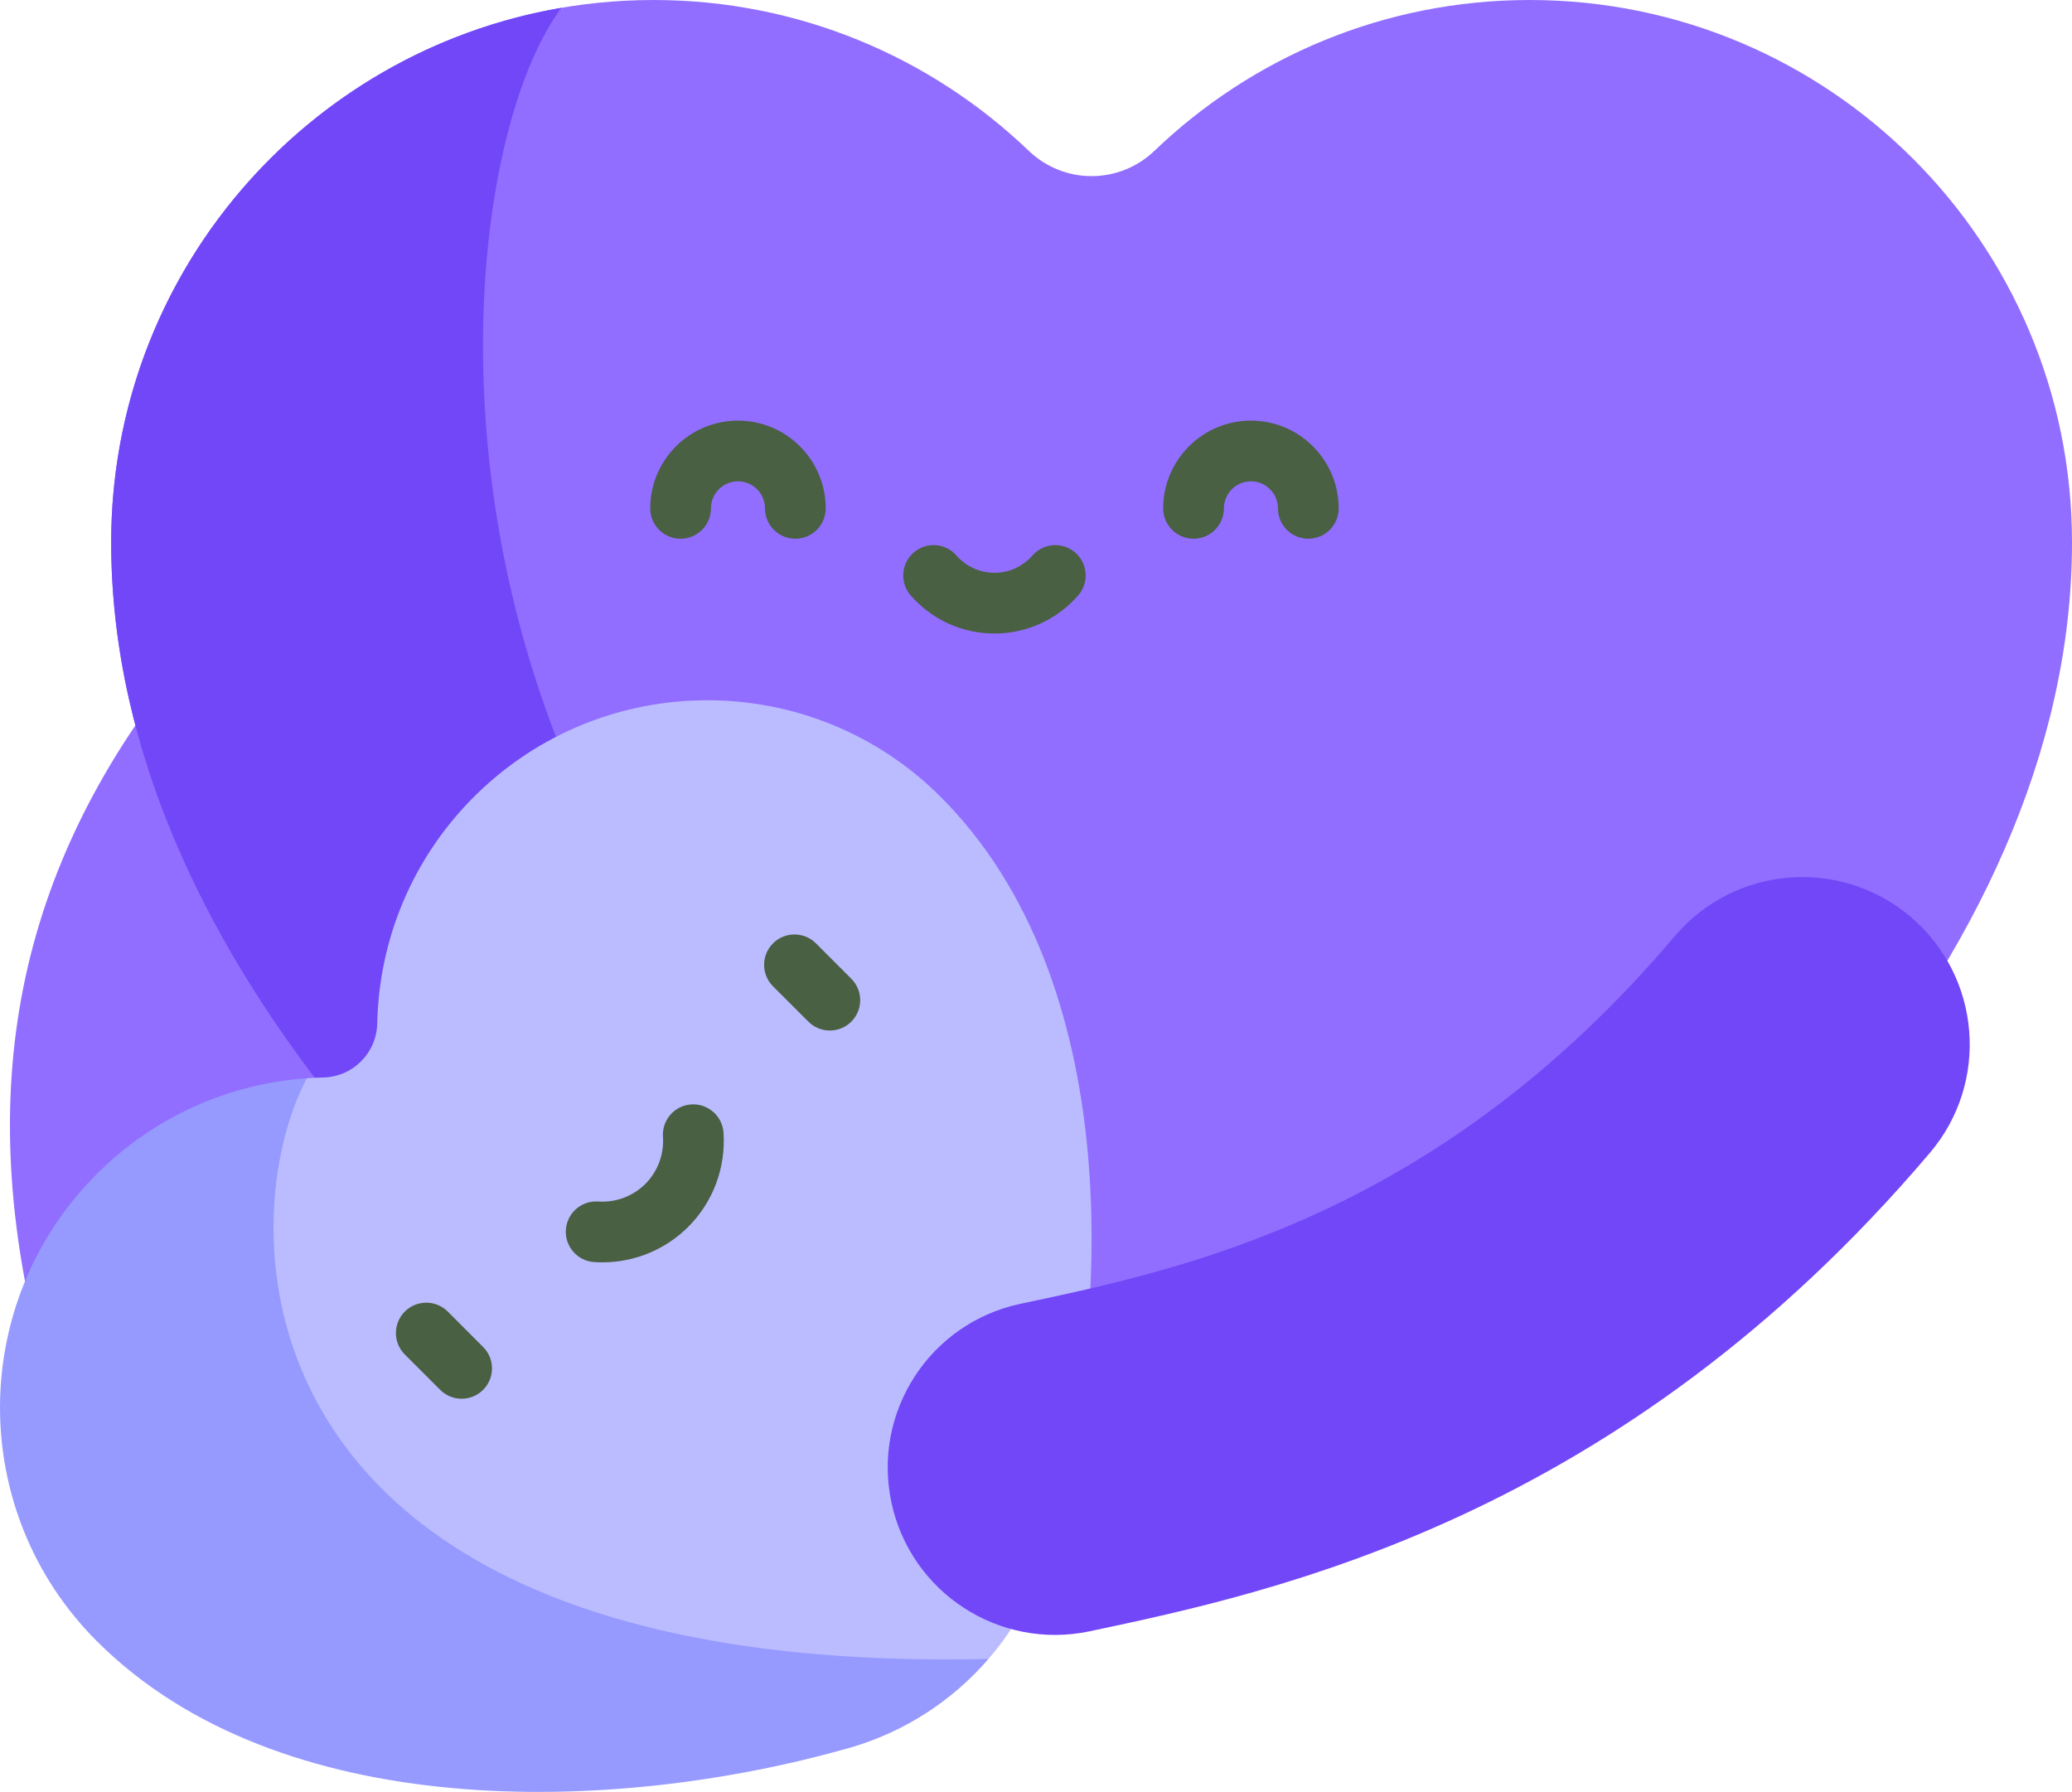 <svg width="135.735" height="117.379" viewBox="0 0 135.735 117.379" fill="none" xmlns="http://www.w3.org/2000/svg" >
	<desc>
			Created with Pixso.
	</desc>
	<defs/>
	<path id="Vector" d="M3.186 90.439C-1.719 73.32 0.227 58.242 11.382 44.084C15.129 39.33 22.021 38.512 26.776 42.258C31.532 46.006 32.35 52.898 28.604 57.654C22.269 65.693 21.052 73.193 24.262 84.402C25.929 90.225 22.562 96.293 16.742 97.961C10.956 99.617 4.862 96.297 3.186 90.439Z" fill="#916EFF" fill-opacity="1" fill-rule="nonzero"/>
	<path id="Vector" d="M7.283 35.527C7.283 63.268 33.243 87.988 56.341 100.887C65.769 106.15 77.25 106.15 86.678 100.887C109.774 87.988 135.735 63.268 135.735 35.527C135.735 15.906 119.828 0 100.207 0C90.67 0 82.012 3.76 75.63 9.875C73.316 12.092 69.701 12.092 67.388 9.875C61.007 3.76 52.349 0 42.812 0C23.189 0 7.283 15.906 7.283 35.527Z" fill="#916EFF" fill-opacity="1" fill-rule="nonzero"/>
	<path id="Vector" d="M98.895 93.086C25.267 82.113 26.325 14.596 36.78 0.512C20.031 3.377 7.283 17.963 7.283 35.527C7.283 63.268 33.243 87.988 56.341 100.887C65.769 106.15 77.25 106.15 86.678 100.887C90.714 98.631 94.838 96.016 98.895 93.086Z" fill="#7147F8" fill-opacity="1" fill-rule="nonzero"/>
	<path id="Vector" d="M20.098 70.631C5.028 80.701 15.804 120.521 64.755 108.666C66.534 106.605 67.877 104.156 68.644 101.453C73.033 85.959 73.567 64.144 61.626 52.203C53.181 43.758 39.486 43.758 31.04 52.203C26.936 56.309 24.826 61.654 24.712 67.033C24.671 68.984 23.114 70.541 21.164 70.582C20.809 70.588 20.453 70.606 20.098 70.631Z" fill="#BBBCFF" fill-opacity="1" fill-rule="nonzero"/>
	<path id="Vector" d="M55.584 114.512C59.205 113.486 62.372 111.426 64.755 108.666C15.562 109.795 14.802 80.752 20.098 70.631C15.083 70.984 10.168 73.076 6.335 76.908C-2.111 85.356 -2.111 99.049 6.335 107.494C18.275 119.436 40.091 118.902 55.584 114.512Z" fill="#969AFF" fill-opacity="1" fill-rule="nonzero"/>
	<path id="Vector" d="M58.393 98.4C57.139 92.477 60.924 86.66 66.847 85.406C77.74 83.1 94.202 79.615 109.712 61.326C113.628 56.707 120.545 56.139 125.163 60.055C129.78 63.971 130.35 70.889 126.434 75.506C106.075 99.512 83.511 104.289 71.388 106.855C65.464 108.109 59.645 104.324 58.393 98.4Z" fill="#7147F8" fill-opacity="1" fill-rule="nonzero"/>
	<path id="Vector" d="M30.242 91.623C29.733 91.623 29.225 91.43 28.837 91.041L26.519 88.725C25.742 87.947 25.742 86.689 26.519 85.912C27.295 85.137 28.555 85.137 29.331 85.912L31.648 88.231C32.425 89.006 32.425 90.266 31.648 91.041C31.26 91.43 30.751 91.623 30.242 91.623Z" fill="#496042" fill-opacity="1" fill-rule="nonzero"/>
	<path id="Vector" d="M54.362 67.504C53.853 67.504 53.345 67.311 52.956 66.922L50.639 64.606C49.862 63.828 49.862 62.57 50.639 61.793C51.415 61.018 52.675 61.018 53.451 61.793L55.768 64.111C56.545 64.887 56.545 66.147 55.768 66.922C55.38 67.311 54.871 67.504 54.362 67.504Z" fill="#496042" fill-opacity="1" fill-rule="nonzero"/>
	<path id="Vector" d="M39.465 82.689C39.283 82.689 39.101 82.684 38.917 82.672C37.822 82.596 36.995 81.647 37.07 80.551C37.145 79.455 38.095 78.629 39.19 78.703C40.34 78.781 41.464 78.361 42.275 77.551C43.088 76.738 43.508 75.613 43.43 74.465C43.355 73.369 44.181 72.42 45.276 72.344C46.371 72.269 47.321 73.096 47.397 74.191C47.554 76.488 46.713 78.738 45.088 80.361C43.592 81.857 41.568 82.689 39.465 82.689Z" fill="#496042" fill-opacity="1" fill-rule="nonzero"/>
	<path id="Vector" d="M52.102 35.289C51.005 35.289 50.114 34.398 50.114 33.301C50.114 32.324 49.32 31.529 48.344 31.529C47.367 31.529 46.572 32.324 46.572 33.301C46.572 34.398 45.682 35.289 44.584 35.289C43.486 35.289 42.596 34.398 42.596 33.301C42.596 30.131 45.174 27.553 48.344 27.553C51.513 27.553 54.091 30.131 54.091 33.301C54.091 34.398 53.201 35.289 52.102 35.289Z" fill="#496042" fill-opacity="1" fill-rule="nonzero"/>
	<path id="Vector" d="M85.707 35.289C84.609 35.289 83.719 34.398 83.719 33.301C83.719 32.324 82.925 31.529 81.948 31.529C80.972 31.529 80.177 32.324 80.177 33.301C80.177 34.398 79.287 35.289 78.189 35.289C77.09 35.289 76.2 34.398 76.2 33.301C76.2 30.131 78.778 27.553 81.948 27.553C85.117 27.553 87.695 30.131 87.695 33.301C87.695 34.398 86.806 35.289 85.707 35.289Z" fill="#496042" fill-opacity="1" fill-rule="nonzero"/>
	<path id="Vector" d="M65.145 41.5C63.042 41.5 61.042 40.59 59.658 39.002C58.937 38.174 59.023 36.918 59.852 36.197C60.68 35.475 61.935 35.56 62.656 36.389C63.285 37.109 64.191 37.523 65.145 37.523C66.098 37.523 67.005 37.109 67.634 36.389C68.356 35.56 69.611 35.475 70.439 36.195C71.267 36.918 71.353 38.174 70.632 39.002C69.248 40.59 67.248 41.5 65.145 41.5Z" fill="#496042" fill-opacity="1" fill-rule="nonzero"/>
</svg>
